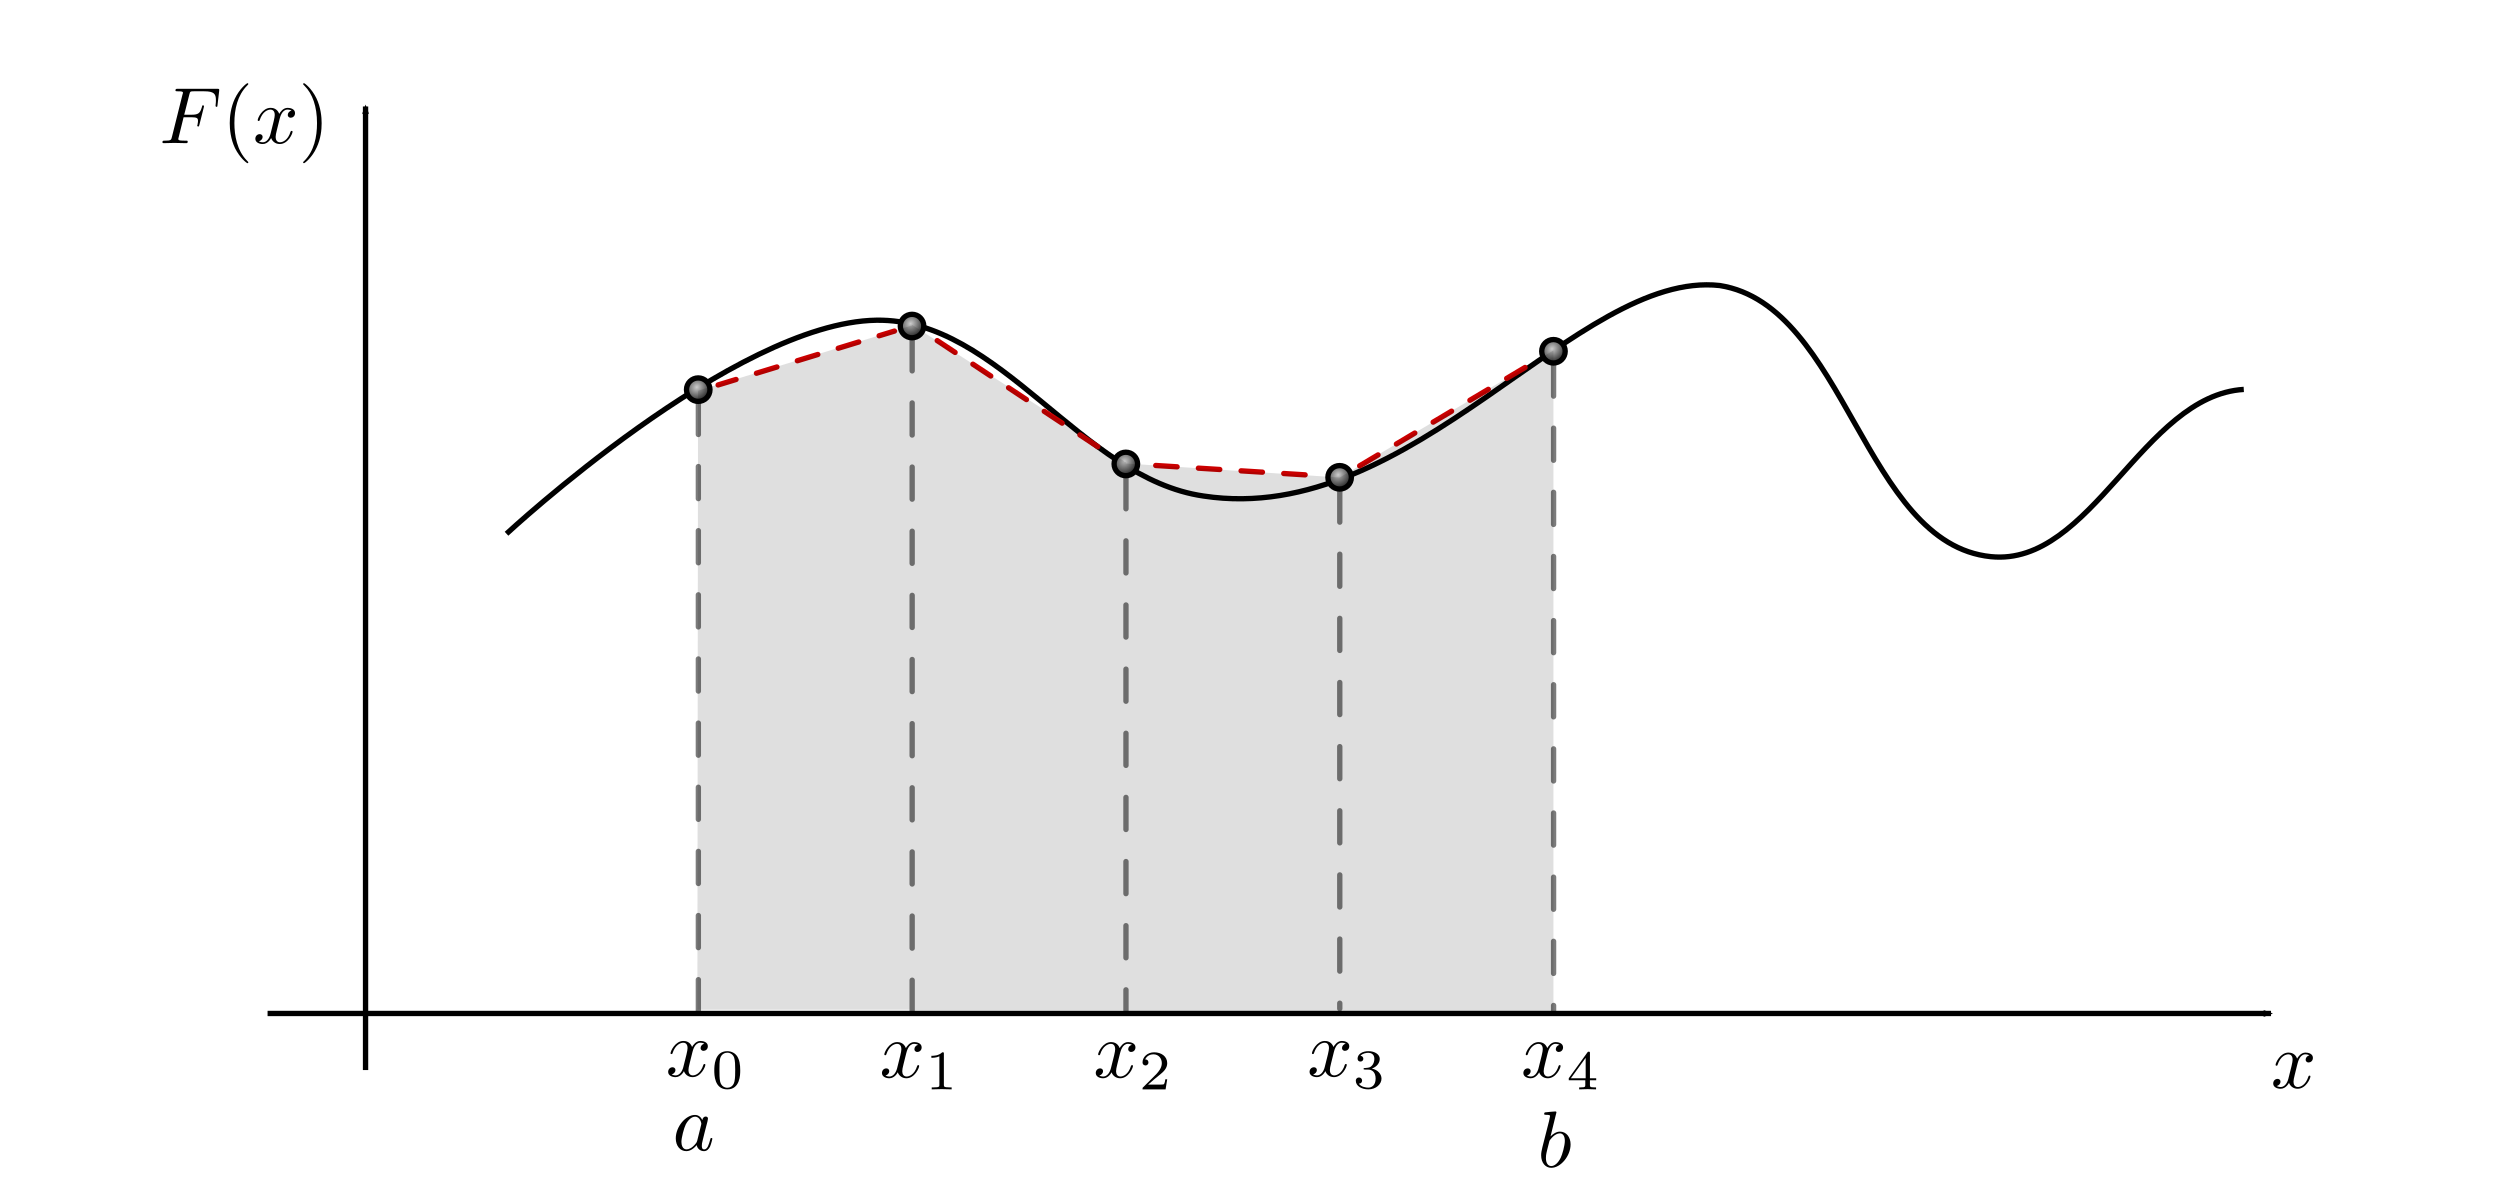 <?xml version="1.0" encoding="UTF-8" standalone="no"?>
<!-- Created with Inkscape (http://www.inkscape.org/) -->

<svg
   xmlns:ns0="http://www.iki.fi/pav/software/textext/"
   xmlns:dc="http://purl.org/dc/elements/1.1/"
   xmlns:cc="http://creativecommons.org/ns#"
   xmlns:rdf="http://www.w3.org/1999/02/22-rdf-syntax-ns#"
   xmlns:svg="http://www.w3.org/2000/svg"
   xmlns="http://www.w3.org/2000/svg"
   xmlns:xlink="http://www.w3.org/1999/xlink"
   xmlns:sodipodi="http://sodipodi.sourceforge.net/DTD/sodipodi-0.dtd"
   xmlns:inkscape="http://www.inkscape.org/namespaces/inkscape"
   id="svg2"
   version="1.1"
   inkscape:version="0.48.3.1 r9886"
   width="467.717"
   height="223.81"
   xml:space="preserve"
   sodipodi:docname="trapezoid.svg"><defs
     id="defs6"><marker
       inkscape:stockid="Arrow2Mend"
       orient="auto"
       refY="0"
       refX="0"
       id="Arrow2Mend"
       style="overflow:visible"><path
         id="path3974"
         style="fill-rule:evenodd;stroke-width:0.625;stroke-linejoin:round"
         d="M 8.719,4.034 -2.207,0.016 8.719,-4.002 c -1.745,2.372 -1.735,5.617 -6e-7,8.035 z"
         transform="scale(-0.6,-0.6)"
         inkscape:connector-curvature="0" /></marker><radialGradient
       fx="169.906"
       fy="70.918"
       cx="169.906"
       cy="70.918"
       r="29.18"
       gradientUnits="userSpaceOnUse"
       gradientTransform="matrix(0.587,-0.659,-0.725,-0.646,248.535,278.521)"
       spreadMethod="pad"
       id="radialGradient24"><stop
         style="stop-opacity:1;stop-color:#cccccc"
         offset="0"
         id="stop26" /><stop
         style="stop-opacity:1;stop-color:#000000"
         offset="1"
         id="stop28" /></radialGradient><radialGradient
       fx="169.906"
       fy="70.918"
       cx="169.906"
       cy="70.918"
       r="29.18"
       gradientUnits="userSpaceOnUse"
       gradientTransform="matrix(0.817,-0.916,-1.009,-0.899,23.124,369.423)"
       spreadMethod="pad"
       id="radialGradient38"><stop
         style="stop-opacity:1;stop-color:#cccccc"
         offset="0"
         id="stop40" /><stop
         style="stop-opacity:1;stop-color:#000000"
         offset="1"
         id="stop42" /></radialGradient><radialGradient
       fx="169.906"
       fy="70.918"
       cx="169.906"
       cy="70.918"
       r="29.18"
       gradientUnits="userSpaceOnUse"
       gradientTransform="matrix(0.587,-0.659,-0.725,-0.646,248.535,278.521)"
       spreadMethod="pad"
       id="radialGradient24-1"><stop
         style="stop-opacity:1;stop-color:#cccccc"
         offset="0"
         id="stop26-7" /><stop
         style="stop-opacity:1;stop-color:#000000"
         offset="1"
         id="stop28-6" /></radialGradient><radialGradient
       r="29.18"
       fy="70.918"
       fx="169.906"
       cy="70.918"
       cx="169.906"
       spreadMethod="pad"
       gradientTransform="matrix(0.587,-0.659,-0.725,-0.646,248.535,278.521)"
       gradientUnits="userSpaceOnUse"
       id="radialGradient3841"
       xlink:href="#radialGradient24-1"
       inkscape:collect="always" /><radialGradient
       fx="169.906"
       fy="70.918"
       cx="169.906"
       cy="70.918"
       r="29.18"
       gradientUnits="userSpaceOnUse"
       gradientTransform="matrix(0.587,-0.659,-0.725,-0.646,248.535,278.521)"
       spreadMethod="pad"
       id="radialGradient24-0"><stop
         style="stop-opacity:1;stop-color:#cccccc"
         offset="0"
         id="stop26-0" /><stop
         style="stop-opacity:1;stop-color:#000000"
         offset="1"
         id="stop28-3" /></radialGradient><radialGradient
       r="29.18"
       fy="70.918"
       fx="169.906"
       cy="70.918"
       cx="169.906"
       spreadMethod="pad"
       gradientTransform="matrix(0.587,-0.659,-0.725,-0.646,248.535,278.521)"
       gradientUnits="userSpaceOnUse"
       id="radialGradient3049"
       xlink:href="#radialGradient24-8"
       inkscape:collect="always" /><radialGradient
       fx="169.906"
       fy="70.918"
       cx="169.906"
       cy="70.918"
       r="29.18"
       gradientUnits="userSpaceOnUse"
       gradientTransform="matrix(0.587,-0.659,-0.725,-0.646,248.535,278.521)"
       spreadMethod="pad"
       id="radialGradient24-8"><stop
         style="stop-opacity:1;stop-color:#cccccc"
         offset="0"
         id="stop26-2" /><stop
         style="stop-opacity:1;stop-color:#000000"
         offset="1"
         id="stop28-1" /></radialGradient><radialGradient
       r="29.18"
       fy="70.918"
       fx="169.906"
       cy="70.918"
       cx="169.906"
       spreadMethod="pad"
       gradientTransform="matrix(0.587,-0.659,-0.725,-0.646,248.535,278.521)"
       gradientUnits="userSpaceOnUse"
       id="radialGradient6493"
       xlink:href="#radialGradient24-8"
       inkscape:collect="always" /><radialGradient
       r="29.18"
       fy="70.918"
       fx="169.906"
       cy="70.918"
       cx="169.906"
       spreadMethod="pad"
       gradientTransform="matrix(0.587,-0.659,-0.725,-0.646,248.535,278.521)"
       gradientUnits="userSpaceOnUse"
       id="radialGradient6493-7"
       xlink:href="#radialGradient24-8-4"
       inkscape:collect="always" /><radialGradient
       fx="169.906"
       fy="70.918"
       cx="169.906"
       cy="70.918"
       r="29.18"
       gradientUnits="userSpaceOnUse"
       gradientTransform="matrix(0.587,-0.659,-0.725,-0.646,248.535,278.521)"
       spreadMethod="pad"
       id="radialGradient24-8-4"><stop
         style="stop-opacity:1;stop-color:#cccccc"
         offset="0"
         id="stop26-2-7" /><stop
         style="stop-opacity:1;stop-color:#000000"
         offset="1"
         id="stop28-1-4" /></radialGradient><radialGradient
       r="29.18"
       fy="70.918"
       fx="169.906"
       cy="70.918"
       cx="169.906"
       spreadMethod="pad"
       gradientTransform="matrix(0.587,-0.659,-0.725,-0.646,248.535,278.521)"
       gradientUnits="userSpaceOnUse"
       id="radialGradient6533"
       xlink:href="#radialGradient24-8-4"
       inkscape:collect="always" /><radialGradient
       r="29.18"
       fy="70.918"
       fx="169.906"
       cy="70.918"
       cx="169.906"
       spreadMethod="pad"
       gradientTransform="matrix(0.587,-0.659,-0.725,-0.646,248.535,278.521)"
       gradientUnits="userSpaceOnUse"
       id="radialGradient6533-9"
       xlink:href="#radialGradient24-8-4-8"
       inkscape:collect="always" /><radialGradient
       fx="169.906"
       fy="70.918"
       cx="169.906"
       cy="70.918"
       r="29.18"
       gradientUnits="userSpaceOnUse"
       gradientTransform="matrix(0.587,-0.659,-0.725,-0.646,248.535,278.521)"
       spreadMethod="pad"
       id="radialGradient24-8-4-8"><stop
         style="stop-opacity:1;stop-color:#cccccc"
         offset="0"
         id="stop26-2-7-9" /><stop
         style="stop-opacity:1;stop-color:#000000"
         offset="1"
         id="stop28-1-4-8" /></radialGradient><radialGradient
       r="29.18"
       fy="70.918"
       fx="169.906"
       cy="70.918"
       cx="169.906"
       spreadMethod="pad"
       gradientTransform="matrix(0.587,-0.659,-0.725,-0.646,248.535,278.521)"
       gradientUnits="userSpaceOnUse"
       id="radialGradient6573"
       xlink:href="#radialGradient24-8-4-8"
       inkscape:collect="always" /><radialGradient
       r="29.18"
       fy="70.918"
       fx="169.906"
       cy="70.918"
       cx="169.906"
       spreadMethod="pad"
       gradientTransform="matrix(0.587,-0.659,-0.725,-0.646,248.535,278.521)"
       gradientUnits="userSpaceOnUse"
       id="radialGradient6573-4"
       xlink:href="#radialGradient24-8-4-8-3"
       inkscape:collect="always" /><radialGradient
       fx="169.906"
       fy="70.918"
       cx="169.906"
       cy="70.918"
       r="29.18"
       gradientUnits="userSpaceOnUse"
       gradientTransform="matrix(0.587,-0.659,-0.725,-0.646,248.535,278.521)"
       spreadMethod="pad"
       id="radialGradient24-8-4-8-3"><stop
         style="stop-opacity:1;stop-color:#cccccc"
         offset="0"
         id="stop26-2-7-9-7" /><stop
         style="stop-opacity:1;stop-color:#000000"
         offset="1"
         id="stop28-1-4-8-7" /></radialGradient><radialGradient
       r="29.18"
       fy="70.918"
       fx="169.906"
       cy="70.918"
       cx="169.906"
       spreadMethod="pad"
       gradientTransform="matrix(0.587,-0.659,-0.725,-0.646,248.535,278.521)"
       gradientUnits="userSpaceOnUse"
       id="radialGradient6613"
       xlink:href="#radialGradient24-8-4-8-3"
       inkscape:collect="always" /><radialGradient
       r="29.18"
       fy="70.918"
       fx="169.906"
       cy="70.918"
       cx="169.906"
       spreadMethod="pad"
       gradientTransform="matrix(0.587,-0.659,-0.725,-0.646,248.535,278.521)"
       gradientUnits="userSpaceOnUse"
       id="radialGradient6613-1"
       xlink:href="#radialGradient24-8-4-8-3-2"
       inkscape:collect="always" /><radialGradient
       fx="169.906"
       fy="70.918"
       cx="169.906"
       cy="70.918"
       r="29.18"
       gradientUnits="userSpaceOnUse"
       gradientTransform="matrix(0.587,-0.659,-0.725,-0.646,248.535,278.521)"
       spreadMethod="pad"
       id="radialGradient24-8-4-8-3-2"><stop
         style="stop-opacity:1;stop-color:#cccccc"
         offset="0"
         id="stop26-2-7-9-7-7" /><stop
         style="stop-opacity:1;stop-color:#000000"
         offset="1"
         id="stop28-1-4-8-7-6" /></radialGradient><radialGradient
       r="29.18"
       fy="70.918"
       fx="169.906"
       cy="70.918"
       cx="169.906"
       spreadMethod="pad"
       gradientTransform="matrix(0.587,-0.659,-0.725,-0.646,248.535,278.521)"
       gradientUnits="userSpaceOnUse"
       id="radialGradient6653"
       xlink:href="#radialGradient24-8-4-8-3-2"
       inkscape:collect="always" /></defs><sodipodi:namedview
     pagecolor="#ffffff"
     bordercolor="#666666"
     borderopacity="1"
     objecttolerance="10"
     gridtolerance="10"
     guidetolerance="10"
     inkscape:pageopacity="0"
     inkscape:pageshadow="2"
     inkscape:window-width="1856"
     inkscape:window-height="1056"
     id="namedview4"
     showgrid="false"
     inkscape:zoom="1.7727699"
     inkscape:cx="194.68958"
     inkscape:cy="85.848878"
     inkscape:window-x="64"
     inkscape:window-y="24"
     inkscape:window-maximized="1"
     inkscape:current-layer="g10" /><g
     id="g10"
     inkscape:groupmode="layer"
     inkscape:label="1-1"
     transform="matrix(1.25,0,0,-1.25,0,223.81)"><path
       style="fill:none;stroke:#000000;stroke-width:0.8;stroke-linecap:butt;stroke-linejoin:miter;stroke-miterlimit:4;stroke-opacity:1;stroke-dasharray:none;stroke-dashoffset:0;marker-end:url(#Arrow2Mend)"
       d="m 40.047,27.362 299.856,0"
       id="path3034"
       inkscape:connector-curvature="0" /><path
       style="fill:none;stroke:#000000;stroke-width:0.8;stroke-linecap:butt;stroke-linejoin:miter;stroke-miterlimit:4;stroke-opacity:1;stroke-dasharray:none;stroke-dashoffset:0;marker-end:url(#Arrow2Mend)"
       d="m 54.711,18.893 0,144.219"
       id="path3034-2"
       inkscape:connector-curvature="0" /><g
       id="g4722"
       ns0:preamble=""
       ns0:text="$x$"
       transform="matrix(1.2,0,0,-1.2,71.753,177.94)"><defs
         id="defs4724"><g
           id="g4726"><symbol
             style="overflow:visible"
             id="textext-3cd618fc-0"
             overflow="visible"><path
               inkscape:connector-curvature="0"
               id="path4729"
               d="M 3.328,-3.016 C 3.391,-3.266 3.625,-4.188 4.312,-4.188 c 0.047,0 0.297,0 0.5,0.125 C 4.531,-4 4.344,-3.766 4.344,-3.516 c 0,0.156 0.109,0.344 0.375,0.344 0.219,0 0.531,-0.172 0.531,-0.578 0,-0.516 -0.578,-0.656 -0.922,-0.656 -0.578,0 -0.922,0.531 -1.047,0.75 -0.25,-0.656 -0.781,-0.75 -1.078,-0.75 -1.031,0 -1.609,1.281 -1.609,1.531 0,0.109 0.109,0.109 0.125,0.109 0.078,0 0.109,-0.031 0.125,-0.109 0.344,-1.062 1,-1.312 1.344,-1.312 0.188,0 0.531,0.094 0.531,0.672 0,0.312 -0.172,0.969 -0.531,2.375 -0.156,0.609 -0.516,1.031 -0.953,1.031 -0.062,0 -0.281,0 -0.5,-0.125 0.25,-0.062 0.469,-0.266 0.469,-0.547 0,-0.266 -0.219,-0.344 -0.359,-0.344 -0.312,0 -0.547,0.25 -0.547,0.578 0,0.453 0.484,0.656 0.922,0.656 0.672,0 1.031,-0.703 1.047,-0.75 0.125,0.359 0.484,0.75 1.078,0.75 1.031,0 1.594,-1.281 1.594,-1.531 0,-0.109 -0.078,-0.109 -0.109,-0.109 -0.094,0 -0.109,0.047 -0.141,0.109 -0.328,1.078 -1,1.312 -1.312,1.312 -0.391,0 -0.547,-0.312 -0.547,-0.656 0,-0.219 0.047,-0.438 0.156,-0.875 z m 0,0"
               style="stroke:none" /></symbol></g></defs><g
         id="textext-3cd618fc-1"><g
           id="g4732"
           style="fill:#000000;fill-opacity:1"><use
             height="1052.362"
             width="744.094"
             id="use4734"
             y="134.765"
             x="223.432"
             xlink:href="#textext-3cd618fc-0" /></g></g></g><path
       style="fill:none;stroke:#000000;stroke-width:0.8px;stroke-linecap:butt;stroke-linejoin:miter;stroke-opacity:1"
       d="m 75.811,99.16 c 0,0 34.053,31.636 55.358,31.961 18.527,0.282 30.625,-23.674 48.966,-26.314 31.36,-4.782 55.857,33.878 77.268,31.505 18.893,-3.002 21.547,-38.66 40.58,-40.58 15.048,-1.517 22.746,24.119 37.843,25.032"
       id="path4786"
       inkscape:connector-curvature="0"
       sodipodi:nodetypes="caccac" /><g
       transform="matrix(0.099,0,0,0.099,74.897,109.144)"
       id="g22"
       style="stroke:#000000;stroke-width:8.065;stroke-miterlimit:4;stroke-opacity:1;stroke-dasharray:none"><path
         inkscape:connector-curvature="0"
         id="path30"
         style="fill:url(#radialGradient6493);fill-opacity:1;fill-rule:nonzero;stroke:#000000;stroke-width:8.065;stroke-miterlimit:4;stroke-opacity:1;stroke-dasharray:none"
         d="m 316.824,117.019 c 0,-9.808 -7.953,-17.762 -17.762,-17.762 -9.808,0 -17.761,7.954 -17.761,17.762 0,9.809 7.953,17.762 17.761,17.762 9.809,0 17.762,-7.953 17.762,-17.762 z" /></g><path
       style="fill:none;stroke:#000000;stroke-width:0.8;stroke-linecap:round;stroke-linejoin:miter;stroke-miterlimit:4;stroke-opacity:0.516;stroke-dasharray:4.8, 4.8;stroke-dashoffset:0"
       d="m 104.523,118.819 0,-91.219"
       id="path6514"
       inkscape:connector-curvature="0" /><g
       transform="matrix(0.099,0,0,0.099,106.897,118.664)"
       id="g22-1"
       style="stroke:#000000;stroke-width:8.065;stroke-miterlimit:4;stroke-opacity:1;stroke-dasharray:none"><path
         inkscape:connector-curvature="0"
         id="path30-5"
         style="fill:url(#radialGradient6533);fill-opacity:1;fill-rule:nonzero;stroke:#000000;stroke-width:8.065;stroke-miterlimit:4;stroke-opacity:1;stroke-dasharray:none"
         d="m 316.824,117.019 c 0,-9.808 -7.953,-17.762 -17.762,-17.762 -9.808,0 -17.761,7.954 -17.761,17.762 0,9.809 7.953,17.762 17.761,17.762 9.809,0 17.762,-7.953 17.762,-17.762 z" /></g><path
       style="fill:none;stroke:#000000;stroke-width:0.8;stroke-linecap:round;stroke-linejoin:miter;stroke-miterlimit:4;stroke-opacity:0.516;stroke-dasharray:4.8, 4.8;stroke-dashoffset:0"
       d="m 136.523,128.339 0,-101.019"
       id="path6514-9"
       inkscape:connector-curvature="0"
       sodipodi:nodetypes="cc" /><g
       transform="matrix(0.099,0,0,0.099,138.897,98.024)"
       id="g22-1-8"
       style="stroke:#000000;stroke-width:8.065;stroke-miterlimit:4;stroke-opacity:1;stroke-dasharray:none"><path
         inkscape:connector-curvature="0"
         id="path30-5-4"
         style="fill:url(#radialGradient6573);fill-opacity:1;fill-rule:nonzero;stroke:#000000;stroke-width:8.065;stroke-miterlimit:4;stroke-opacity:1;stroke-dasharray:none"
         d="m 316.824,117.019 c 0,-9.808 -7.953,-17.762 -17.762,-17.762 -9.808,0 -17.761,7.954 -17.761,17.762 0,9.809 7.953,17.762 17.761,17.762 9.809,0 17.762,-7.953 17.762,-17.762 z" /></g><path
       style="fill:none;stroke:#000000;stroke-width:0.8;stroke-linecap:round;stroke-linejoin:miter;stroke-miterlimit:4;stroke-opacity:0.516;stroke-dasharray:4.8, 4.8;stroke-dashoffset:0"
       d="m 168.523,107.699 0,-80.219"
       id="path6514-9-6"
       inkscape:connector-curvature="0"
       sodipodi:nodetypes="cc" /><g
       transform="matrix(0.099,0,0,0.099,170.897,96.024)"
       id="g22-1-8-1"
       style="stroke:#000000;stroke-width:8.065;stroke-miterlimit:4;stroke-opacity:1;stroke-dasharray:none"><path
         inkscape:connector-curvature="0"
         id="path30-5-4-8"
         style="fill:url(#radialGradient6613);fill-opacity:1;fill-rule:nonzero;stroke:#000000;stroke-width:8.065;stroke-miterlimit:4;stroke-opacity:1;stroke-dasharray:none"
         d="m 316.824,117.019 c 0,-9.808 -7.953,-17.762 -17.762,-17.762 -9.808,0 -17.761,7.954 -17.761,17.762 0,9.809 7.953,17.762 17.761,17.762 9.809,0 17.762,-7.953 17.762,-17.762 z" /></g><path
       style="fill:none;stroke:#000000;stroke-width:0.8;stroke-linecap:round;stroke-linejoin:miter;stroke-miterlimit:4;stroke-opacity:0.516;stroke-dasharray:4.8, 4.8;stroke-dashoffset:0"
       d="m 200.523,105.699 0,-77.619"
       id="path6514-9-6-6"
       inkscape:connector-curvature="0"
       sodipodi:nodetypes="cc" /><g
       transform="matrix(0.099,0,0,0.099,202.897,114.888)"
       id="g22-1-8-1-2"
       style="stroke:#000000;stroke-width:8.065;stroke-miterlimit:4;stroke-opacity:1;stroke-dasharray:none"><path
         inkscape:connector-curvature="0"
         id="path30-5-4-8-0"
         style="fill:url(#radialGradient6653);fill-opacity:1;fill-rule:nonzero;stroke:#000000;stroke-width:8.065;stroke-miterlimit:4;stroke-opacity:1;stroke-dasharray:none"
         d="m 316.824,117.019 c 0,-9.808 -7.953,-17.762 -17.762,-17.762 -9.808,0 -17.761,7.954 -17.761,17.762 0,9.809 7.953,17.762 17.761,17.762 9.809,0 17.762,-7.953 17.762,-17.762 z" /></g><path
       style="fill:none;stroke:#000000;stroke-width:0.8;stroke-linecap:round;stroke-linejoin:miter;stroke-miterlimit:4;stroke-opacity:0.516;stroke-dasharray:4.8, 4.8;stroke-dashoffset:0"
       d="m 232.523,124.562 0,-97.119"
       id="path6514-9-6-6-3"
       inkscape:connector-curvature="0"
       sodipodi:nodetypes="cc" /><g
       id="g6695"
       ns0:preamble=""
       ns0:text="$a$"
       transform="matrix(1.2,0,0,-1.2,-167.462,168.607)"><defs
         id="defs6697"><g
           id="g6699"><symbol
             id="textext-f25c7ee7-0"
             overflow="visible"
             style="overflow:visible"><path
               id="path6702"
               d="M 3.719,-3.766 C 3.531,-4.141 3.25,-4.406 2.797,-4.406 c -1.156,0 -2.391,1.469 -2.391,2.922 0,0.938 0.547,1.594 1.312,1.594 0.203,0 0.703,-0.047 1.297,-0.75 0.078,0.422 0.438,0.75 0.906,0.75 0.359,0 0.578,-0.234 0.75,-0.547 0.156,-0.359 0.297,-0.969 0.297,-0.984 0,-0.109 -0.094,-0.109 -0.125,-0.109 -0.094,0 -0.109,0.047 -0.141,0.188 -0.172,0.641 -0.344,1.234 -0.75,1.234 -0.281,0 -0.297,-0.266 -0.297,-0.453 0,-0.219 0.016,-0.312 0.125,-0.75 C 3.891,-1.719 3.906,-1.828 4,-2.203 L 4.359,-3.594 c 0.062,-0.281 0.062,-0.297 0.062,-0.344 0,-0.172 -0.109,-0.266 -0.281,-0.266 -0.25,0 -0.391,0.219 -0.422,0.438 z M 3.078,-1.188 C 3.016,-1 3.016,-0.984 2.875,-0.812 2.438,-0.266 2.031,-0.109 1.75,-0.109 c -0.5,0 -0.641,-0.547 -0.641,-0.938 0,-0.5 0.312,-1.719 0.547,-2.188 0.312,-0.578 0.75,-0.953 1.156,-0.953 0.641,0 0.781,0.812 0.781,0.875 0,0.062 -0.016,0.125 -0.031,0.172 z m 0,0"
               style="stroke:none"
               inkscape:connector-curvature="0" /></symbol></g></defs><g
         id="textext-f25c7ee7-1"><g
           id="g6705"
           style="fill:#000000;fill-opacity:1"><use
             id="use6707"
             y="134.765"
             x="223.432"
             xlink:href="#textext-f25c7ee7-0"
             width="744.094"
             height="1052.362" /></g></g></g><g
       transform="matrix(1.2,0,0,-1.2,-38.016,166.111)"
       ns0:text="$b$"
       ns0:preamble=""
       id="g6800"><defs
         id="defs6802"><g
           id="g6804"><symbol
             style="overflow:visible"
             overflow="visible"
             id="textext-9a09d5dc-0"><path
               inkscape:connector-curvature="0"
               style="stroke:none"
               d="m 2.375,-6.812 c 0,0 0,-0.109 -0.125,-0.109 -0.219,0 -0.953,0.078 -1.219,0.109 -0.078,0 -0.188,0.016 -0.188,0.188 0,0.125 0.094,0.125 0.25,0.125 0.469,0 0.484,0.062 0.484,0.172 0,0.062 -0.078,0.406 -0.125,0.609 l -0.828,3.25 c -0.109,0.5 -0.156,0.672 -0.156,1.016 0,0.938 0.531,1.562 1.266,1.562 1.172,0 2.406,-1.484 2.406,-2.922 0,-0.906 -0.531,-1.594 -1.328,-1.594 -0.453,0 -0.875,0.297 -1.172,0.594 z M 1.453,-3.047 C 1.5,-3.266 1.5,-3.281 1.594,-3.391 2.078,-4.031 2.531,-4.188 2.797,-4.188 c 0.359,0 0.625,0.297 0.625,0.938 0,0.594 -0.328,1.734 -0.516,2.109 -0.328,0.672 -0.781,1.031 -1.172,1.031 -0.344,0 -0.672,-0.266 -0.672,-1 0,-0.203 0,-0.391 0.156,-1.016 z m 0,0"
               id="path6807" /></symbol></g></defs><g
         id="textext-9a09d5dc-1"><g
           style="fill:#000000;fill-opacity:1"
           id="g6810"><use
             height="1052.362"
             width="744.094"
             xlink:href="#textext-9a09d5dc-0"
             x="223.432"
             y="134.765"
             id="use6812" /></g></g></g><g
       id="g6874"
       transform="matrix(1.2,0,0,-1.2,-168.475,179.68)"
       ns0:preamble=""
       ns0:text="$x_0$"><defs
         id="defs6876"><g
           id="g6878"><symbol
             style="overflow:visible"
             id="textext-83331c2f-0"
             overflow="visible"><path
               inkscape:connector-curvature="0"
               id="path6881"
               d="M 3.328,-3.016 C 3.391,-3.266 3.625,-4.188 4.312,-4.188 c 0.047,0 0.297,0 0.5,0.125 C 4.531,-4 4.344,-3.766 4.344,-3.516 c 0,0.156 0.109,0.344 0.375,0.344 0.219,0 0.531,-0.172 0.531,-0.578 0,-0.516 -0.578,-0.656 -0.922,-0.656 -0.578,0 -0.922,0.531 -1.047,0.75 -0.25,-0.656 -0.781,-0.75 -1.078,-0.75 -1.031,0 -1.609,1.281 -1.609,1.531 0,0.109 0.109,0.109 0.125,0.109 0.078,0 0.109,-0.031 0.125,-0.109 0.344,-1.062 1,-1.312 1.344,-1.312 0.188,0 0.531,0.094 0.531,0.672 0,0.312 -0.172,0.969 -0.531,2.375 -0.156,0.609 -0.516,1.031 -0.953,1.031 -0.062,0 -0.281,0 -0.5,-0.125 0.25,-0.062 0.469,-0.266 0.469,-0.547 0,-0.266 -0.219,-0.344 -0.359,-0.344 -0.312,0 -0.547,0.25 -0.547,0.578 0,0.453 0.484,0.656 0.922,0.656 0.672,0 1.031,-0.703 1.047,-0.75 0.125,0.359 0.484,0.75 1.078,0.75 1.031,0 1.594,-1.281 1.594,-1.531 0,-0.109 -0.078,-0.109 -0.109,-0.109 -0.094,0 -0.109,0.047 -0.141,0.109 -0.328,1.078 -1,1.312 -1.312,1.312 -0.391,0 -0.547,-0.312 -0.547,-0.656 0,-0.219 0.047,-0.438 0.156,-0.875 z m 0,0"
               style="stroke:none" /></symbol><symbol
             style="overflow:visible"
             id="textext-83331c2f-1"
             overflow="visible"><path
               inkscape:connector-curvature="0"
               id="path6884"
               d="M 3.594,-2.219 C 3.594,-2.984 3.5,-3.547 3.188,-4.031 2.969,-4.344 2.531,-4.625 1.984,-4.625 c -1.625,0 -1.625,1.906 -1.625,2.406 0,0.5 0,2.359 1.625,2.359 1.609,0 1.609,-1.859 1.609,-2.359 z M 1.984,-0.062 c -0.328,0 -0.75,-0.188 -0.891,-0.75 C 1,-1.219 1,-1.797 1,-2.312 1,-2.828 1,-3.359 1.094,-3.734 1.25,-4.281 1.688,-4.438 1.984,-4.438 c 0.375,0 0.734,0.234 0.859,0.641 0.109,0.375 0.125,0.875 0.125,1.484 0,0.516 0,1.031 -0.094,1.469 -0.141,0.641 -0.609,0.781 -0.891,0.781 z m 0,0"
               style="stroke:none" /></symbol></g></defs><g
         id="textext-83331c2f-2"><g
           id="g6887"
           style="fill:#000000;fill-opacity:1"><use
             height="1052.362"
             width="744.094"
             id="use6889"
             y="134.765"
             x="223.432"
             xlink:href="#textext-83331c2f-0" /></g><g
           id="g6891"
           style="fill:#000000;fill-opacity:1"><use
             height="1052.362"
             width="744.094"
             id="use6893"
             y="136.259"
             x="229.126"
             xlink:href="#textext-83331c2f-1" /></g></g></g><g
       ns0:text="$x_1$"
       ns0:preamble=""
       transform="matrix(1.2,0,0,-1.2,-136.475,179.511)"
       id="g7022"><defs
         id="defs7024"><g
           id="g7026"><symbol
             style="overflow:visible"
             overflow="visible"
             id="textext-530540ae-0"><path
               inkscape:connector-curvature="0"
               style="stroke:none"
               d="M 3.328,-3.016 C 3.391,-3.266 3.625,-4.188 4.312,-4.188 c 0.047,0 0.297,0 0.5,0.125 C 4.531,-4 4.344,-3.766 4.344,-3.516 c 0,0.156 0.109,0.344 0.375,0.344 0.219,0 0.531,-0.172 0.531,-0.578 0,-0.516 -0.578,-0.656 -0.922,-0.656 -0.578,0 -0.922,0.531 -1.047,0.75 -0.25,-0.656 -0.781,-0.75 -1.078,-0.75 -1.031,0 -1.609,1.281 -1.609,1.531 0,0.109 0.109,0.109 0.125,0.109 0.078,0 0.109,-0.031 0.125,-0.109 0.344,-1.062 1,-1.312 1.344,-1.312 0.188,0 0.531,0.094 0.531,0.672 0,0.312 -0.172,0.969 -0.531,2.375 -0.156,0.609 -0.516,1.031 -0.953,1.031 -0.062,0 -0.281,0 -0.5,-0.125 0.25,-0.062 0.469,-0.266 0.469,-0.547 0,-0.266 -0.219,-0.344 -0.359,-0.344 -0.312,0 -0.547,0.25 -0.547,0.578 0,0.453 0.484,0.656 0.922,0.656 0.672,0 1.031,-0.703 1.047,-0.75 0.125,0.359 0.484,0.75 1.078,0.75 1.031,0 1.594,-1.281 1.594,-1.531 0,-0.109 -0.078,-0.109 -0.109,-0.109 -0.094,0 -0.109,0.047 -0.141,0.109 -0.328,1.078 -1,1.312 -1.312,1.312 -0.391,0 -0.547,-0.312 -0.547,-0.656 0,-0.219 0.047,-0.438 0.156,-0.875 z m 0,0"
               id="path7029" /></symbol><symbol
             style="overflow:visible"
             overflow="visible"
             id="textext-530540ae-1"><path
               inkscape:connector-curvature="0"
               style="stroke:none"
               d="m 2.328,-4.438 c 0,-0.188 0,-0.188 -0.203,-0.188 -0.453,0.438 -1.078,0.438 -1.359,0.438 l 0,0.25 c 0.156,0 0.625,0 1,-0.188 l 0,3.547 c 0,0.234 0,0.328 -0.688,0.328 l -0.266,0 0,0.25 c 0.125,0 0.984,-0.031 1.234,-0.031 0.219,0 1.094,0.031 1.25,0.031 l 0,-0.25 -0.266,0 c -0.703,0 -0.703,-0.094 -0.703,-0.328 z m 0,0"
               id="path7032" /></symbol></g></defs><g
         id="textext-530540ae-2"><g
           style="fill:#000000;fill-opacity:1"
           id="g7035"><use
             height="1052.362"
             width="744.094"
             xlink:href="#textext-530540ae-0"
             x="223.432"
             y="134.765"
             id="use7037" /></g><g
           style="fill:#000000;fill-opacity:1"
           id="g7039"><use
             height="1052.362"
             width="744.094"
             xlink:href="#textext-530540ae-1"
             x="229.126"
             y="136.259"
             id="use7041" /></g></g></g><g
       id="g7143"
       ns0:preamble=""
       ns0:text="$x_2$"
       transform="matrix(1.2,0,0,-1.2,-104.475,179.511)"><defs
         id="defs7145"><g
           id="g7147"><symbol
             id="textext-99b93d9a-0"
             overflow="visible"
             style="overflow:visible"><path
               id="path7150"
               d="M 3.328,-3.016 C 3.391,-3.266 3.625,-4.188 4.312,-4.188 c 0.047,0 0.297,0 0.5,0.125 C 4.531,-4 4.344,-3.766 4.344,-3.516 c 0,0.156 0.109,0.344 0.375,0.344 0.219,0 0.531,-0.172 0.531,-0.578 0,-0.516 -0.578,-0.656 -0.922,-0.656 -0.578,0 -0.922,0.531 -1.047,0.75 -0.25,-0.656 -0.781,-0.75 -1.078,-0.75 -1.031,0 -1.609,1.281 -1.609,1.531 0,0.109 0.109,0.109 0.125,0.109 0.078,0 0.109,-0.031 0.125,-0.109 0.344,-1.062 1,-1.312 1.344,-1.312 0.188,0 0.531,0.094 0.531,0.672 0,0.312 -0.172,0.969 -0.531,2.375 -0.156,0.609 -0.516,1.031 -0.953,1.031 -0.062,0 -0.281,0 -0.5,-0.125 0.25,-0.062 0.469,-0.266 0.469,-0.547 0,-0.266 -0.219,-0.344 -0.359,-0.344 -0.312,0 -0.547,0.25 -0.547,0.578 0,0.453 0.484,0.656 0.922,0.656 0.672,0 1.031,-0.703 1.047,-0.75 0.125,0.359 0.484,0.75 1.078,0.75 1.031,0 1.594,-1.281 1.594,-1.531 0,-0.109 -0.078,-0.109 -0.109,-0.109 -0.094,0 -0.109,0.047 -0.141,0.109 -0.328,1.078 -1,1.312 -1.312,1.312 -0.391,0 -0.547,-0.312 -0.547,-0.656 0,-0.219 0.047,-0.438 0.156,-0.875 z m 0,0"
               style="stroke:none"
               inkscape:connector-curvature="0" /></symbol><symbol
             id="textext-99b93d9a-1"
             overflow="visible"
             style="overflow:visible"><path
               id="path7153"
               d="m 3.516,-1.266 -0.234,0 c -0.016,0.156 -0.094,0.562 -0.188,0.625 -0.047,0.047 -0.578,0.047 -0.688,0.047 l -1.281,0 c 0.734,-0.641 0.984,-0.844 1.391,-1.172 0.516,-0.406 1,-0.844 1,-1.5 0,-0.844 -0.734,-1.359 -1.625,-1.359 -0.859,0 -1.453,0.609 -1.453,1.25 0,0.344 0.297,0.391 0.375,0.391 0.156,0 0.359,-0.125 0.359,-0.375 0,-0.125 -0.047,-0.375 -0.406,-0.375 C 0.984,-4.219 1.453,-4.375 1.781,-4.375 c 0.703,0 1.062,0.547 1.062,1.109 0,0.609 -0.438,1.078 -0.656,1.328 L 0.516,-0.266 C 0.438,-0.203 0.438,-0.188 0.438,0 l 2.875,0 z m 0,0"
               style="stroke:none"
               inkscape:connector-curvature="0" /></symbol></g></defs><g
         id="textext-99b93d9a-2"><g
           id="g7156"
           style="fill:#000000;fill-opacity:1"><use
             id="use7158"
             y="134.765"
             x="223.432"
             xlink:href="#textext-99b93d9a-0"
             width="744.094"
             height="1052.362" /></g><g
           id="g7160"
           style="fill:#000000;fill-opacity:1"><use
             id="use7162"
             y="136.259"
             x="229.126"
             xlink:href="#textext-99b93d9a-1"
             width="744.094"
             height="1052.362" /></g></g></g><g
       ns0:text="$x_3$"
       ns0:preamble=""
       transform="matrix(1.2,0,0,-1.2,-72.475,179.68)"
       id="g7339"><defs
         id="defs7341"><g
           id="g7343"><symbol
             style="overflow:visible"
             overflow="visible"
             id="textext-30ef5fd8-0"><path
               inkscape:connector-curvature="0"
               style="stroke:none"
               d="M 3.328,-3.016 C 3.391,-3.266 3.625,-4.188 4.312,-4.188 c 0.047,0 0.297,0 0.5,0.125 C 4.531,-4 4.344,-3.766 4.344,-3.516 c 0,0.156 0.109,0.344 0.375,0.344 0.219,0 0.531,-0.172 0.531,-0.578 0,-0.516 -0.578,-0.656 -0.922,-0.656 -0.578,0 -0.922,0.531 -1.047,0.75 -0.25,-0.656 -0.781,-0.75 -1.078,-0.75 -1.031,0 -1.609,1.281 -1.609,1.531 0,0.109 0.109,0.109 0.125,0.109 0.078,0 0.109,-0.031 0.125,-0.109 0.344,-1.062 1,-1.312 1.344,-1.312 0.188,0 0.531,0.094 0.531,0.672 0,0.312 -0.172,0.969 -0.531,2.375 -0.156,0.609 -0.516,1.031 -0.953,1.031 -0.062,0 -0.281,0 -0.5,-0.125 0.25,-0.062 0.469,-0.266 0.469,-0.547 0,-0.266 -0.219,-0.344 -0.359,-0.344 -0.312,0 -0.547,0.25 -0.547,0.578 0,0.453 0.484,0.656 0.922,0.656 0.672,0 1.031,-0.703 1.047,-0.75 0.125,0.359 0.484,0.75 1.078,0.75 1.031,0 1.594,-1.281 1.594,-1.531 0,-0.109 -0.078,-0.109 -0.109,-0.109 -0.094,0 -0.109,0.047 -0.141,0.109 -0.328,1.078 -1,1.312 -1.312,1.312 -0.391,0 -0.547,-0.312 -0.547,-0.656 0,-0.219 0.047,-0.438 0.156,-0.875 z m 0,0"
               id="path7346" /></symbol><symbol
             style="overflow:visible"
             overflow="visible"
             id="textext-30ef5fd8-1"><path
               inkscape:connector-curvature="0"
               style="stroke:none"
               d="m 1.906,-2.328 c 0.547,0 0.938,0.375 0.938,1.125 0,0.859 -0.516,1.125 -0.906,1.125 -0.281,0 -0.906,-0.078 -1.188,-0.5 0.328,0 0.406,-0.234 0.406,-0.391 0,-0.219 -0.172,-0.375 -0.391,-0.375 -0.188,0 -0.391,0.125 -0.391,0.406 0,0.656 0.719,1.078 1.562,1.078 0.969,0 1.641,-0.656 1.641,-1.344 0,-0.547 -0.438,-1.094 -1.203,-1.25 0.719,-0.266 0.984,-0.781 0.984,-1.219 0,-0.547 -0.625,-0.953 -1.406,-0.953 -0.766,0 -1.359,0.375 -1.359,0.938 0,0.234 0.156,0.359 0.359,0.359 0.219,0 0.359,-0.156 0.359,-0.344 0,-0.203 -0.141,-0.359 -0.359,-0.375 0.25,-0.297 0.719,-0.375 0.984,-0.375 0.312,0 0.75,0.156 0.75,0.75 0,0.297 -0.094,0.625 -0.281,0.828 -0.219,0.266 -0.422,0.281 -0.766,0.312 -0.172,0.016 -0.188,0.016 -0.219,0.016 -0.016,0 -0.078,0.016 -0.078,0.094 0,0.094 0.062,0.094 0.188,0.094 z m 0,0"
               id="path7349" /></symbol></g></defs><g
         id="textext-30ef5fd8-2"><g
           style="fill:#000000;fill-opacity:1"
           id="g7352"><use
             height="1052.362"
             width="744.094"
             xlink:href="#textext-30ef5fd8-0"
             x="223.432"
             y="134.765"
             id="use7354" /></g><g
           style="fill:#000000;fill-opacity:1"
           id="g7356"><use
             height="1052.362"
             width="744.094"
             xlink:href="#textext-30ef5fd8-1"
             x="229.126"
             y="136.259"
             id="use7358" /></g></g></g><g
       id="g7559"
       transform="matrix(1.2,0,0,-1.2,-40.475,179.511)"
       ns0:preamble=""
       ns0:text="$x_4$"><defs
         id="defs7561"><g
           id="g7563"><symbol
             style="overflow:visible"
             id="textext-cdd0bfa5-0"
             overflow="visible"><path
               inkscape:connector-curvature="0"
               id="path7566"
               d="M 3.328,-3.016 C 3.391,-3.266 3.625,-4.188 4.312,-4.188 c 0.047,0 0.297,0 0.5,0.125 C 4.531,-4 4.344,-3.766 4.344,-3.516 c 0,0.156 0.109,0.344 0.375,0.344 0.219,0 0.531,-0.172 0.531,-0.578 0,-0.516 -0.578,-0.656 -0.922,-0.656 -0.578,0 -0.922,0.531 -1.047,0.75 -0.25,-0.656 -0.781,-0.75 -1.078,-0.75 -1.031,0 -1.609,1.281 -1.609,1.531 0,0.109 0.109,0.109 0.125,0.109 0.078,0 0.109,-0.031 0.125,-0.109 0.344,-1.062 1,-1.312 1.344,-1.312 0.188,0 0.531,0.094 0.531,0.672 0,0.312 -0.172,0.969 -0.531,2.375 -0.156,0.609 -0.516,1.031 -0.953,1.031 -0.062,0 -0.281,0 -0.5,-0.125 0.25,-0.062 0.469,-0.266 0.469,-0.547 0,-0.266 -0.219,-0.344 -0.359,-0.344 -0.312,0 -0.547,0.25 -0.547,0.578 0,0.453 0.484,0.656 0.922,0.656 0.672,0 1.031,-0.703 1.047,-0.75 0.125,0.359 0.484,0.75 1.078,0.75 1.031,0 1.594,-1.281 1.594,-1.531 0,-0.109 -0.078,-0.109 -0.109,-0.109 -0.094,0 -0.109,0.047 -0.141,0.109 -0.328,1.078 -1,1.312 -1.312,1.312 -0.391,0 -0.547,-0.312 -0.547,-0.656 0,-0.219 0.047,-0.438 0.156,-0.875 z m 0,0"
               style="stroke:none" /></symbol><symbol
             style="overflow:visible"
             id="textext-cdd0bfa5-1"
             overflow="visible"><path
               inkscape:connector-curvature="0"
               id="path7569"
               d="m 3.688,-1.141 0,-0.25 -0.781,0 0,-3.109 c 0,-0.141 0,-0.203 -0.141,-0.203 -0.094,0 -0.125,0 -0.188,0.109 l -2.312,3.203 0,0.25 2.062,0 0,0.562 c 0,0.25 0,0.328 -0.578,0.328 l -0.188,0 0,0.25 C 1.922,-0.016 2.359,-0.031 2.609,-0.031 2.875,-0.031 3.312,-0.016 3.672,0 l 0,-0.25 -0.188,0 C 2.906,-0.25 2.906,-0.328 2.906,-0.578 l 0,-0.562 z M 2.375,-3.938 l 0,2.547 -1.844,0 z m 0,0"
               style="stroke:none" /></symbol></g></defs><g
         id="textext-cdd0bfa5-2"><g
           id="g7572"
           style="fill:#000000;fill-opacity:1"><use
             height="1052.362"
             width="744.094"
             id="use7574"
             y="134.765"
             x="223.432"
             xlink:href="#textext-cdd0bfa5-0" /></g><g
           id="g7576"
           style="fill:#000000;fill-opacity:1"><use
             height="1052.362"
             width="744.094"
             id="use7578"
             y="136.259"
             x="229.126"
             xlink:href="#textext-cdd0bfa5-1" /></g></g></g><path
       style="fill:none;stroke:#cb0000;stroke-width:0.8;stroke-linecap:round;stroke-linejoin:miter;stroke-miterlimit:4;stroke-opacity:1;stroke-dasharray:3.2, 3.2;stroke-dashoffset:0.4"
       d="m 107.481,121.433 26.389,8.062"
       id="path7912"
       inkscape:connector-curvature="0"
       sodipodi:nodetypes="cc" /><path
       style="fill:none;stroke:#cb0000;stroke-width:0.8;stroke-linecap:round;stroke-linejoin:miter;stroke-miterlimit:4;stroke-opacity:1;stroke-dasharray:3.2, 3.2;stroke-dashoffset:4.96"
       d="M 139.074,128.861 166.356,110.832"
       id="path7914"
       inkscape:connector-curvature="0"
       sodipodi:nodetypes="cc" /><path
       style="fill:none;stroke:#cb0000;stroke-width:0.8;stroke-linecap:round;stroke-linejoin:miter;stroke-miterlimit:4;stroke-opacity:1;stroke-dasharray:3.2, 3.2;stroke-dashoffset:4.88"
       d="m 171.462,109.476 26.086,-1.638"
       id="path7916"
       inkscape:connector-curvature="0"
       sodipodi:nodetypes="cc" /><path
       style="fill:none;stroke:#cb0000;stroke-width:0.8;stroke-linecap:round;stroke-linejoin:miter;stroke-miterlimit:4;stroke-opacity:1;stroke-dasharray:3.2, 3.2;stroke-dashoffset:5.6"
       d="m 202.813,108.917 27.363,16.274"
       id="path7918"
       inkscape:connector-curvature="0"
       sodipodi:nodetypes="cc" /><g
       id="g8433"
       ns0:preamble=""
       ns0:text="$F(x)$"
       transform="matrix(1.2,0,0,-1.2,-244.259,319.339)"><defs
         id="defs8435"><g
           id="g8437"><symbol
             style="overflow:visible"
             id="textext-999554ff-0"
             overflow="visible"><path
               inkscape:connector-curvature="0"
               id="path8440"
               d="m 3.016,-3.234 0.969,0 c 0.75,0 0.828,0.156 0.828,0.438 0,0.078 0,0.188 -0.062,0.5 C 4.719,-2.25 4.719,-2.219 4.719,-2.188 c 0,0.078 0.062,0.109 0.109,0.109 0.109,0 0.109,-0.031 0.156,-0.203 L 5.531,-4.453 C 5.562,-4.562 5.562,-4.578 5.562,-4.609 5.562,-4.625 5.547,-4.719 5.438,-4.719 5.344,-4.719 5.328,-4.672 5.297,-4.5 5.078,-3.734 4.859,-3.547 4,-3.547 l -0.906,0 0.641,-2.531 C 3.828,-6.438 3.844,-6.469 4.281,-6.469 l 1.312,0 c 1.219,0 1.453,0.328 1.453,1.094 0,0.234 0,0.266 -0.031,0.547 C 7,-4.703 7,-4.688 7,-4.656 c 0,0.047 0.031,0.125 0.125,0.125 0.109,0 0.109,-0.062 0.125,-0.25 L 7.453,-6.516 C 7.484,-6.781 7.438,-6.781 7.188,-6.781 l -4.891,0 c -0.188,0 -0.297,0 -0.297,0.203 0,0.109 0.094,0.109 0.281,0.109 0.375,0 0.656,0 0.656,0.172 0,0.047 0,0.062 -0.062,0.25 L 1.562,-0.781 c -0.094,0.391 -0.109,0.469 -0.906,0.469 -0.172,0 -0.281,0 -0.281,0.188 C 0.375,0 0.5,0 0.531,0 0.812,0 1.562,-0.031 1.844,-0.031 2.172,-0.031 3,0 3.328,0 3.422,0 3.531,0 3.531,-0.188 3.531,-0.266 3.484,-0.297 3.484,-0.297 3.453,-0.312 3.422,-0.312 3.203,-0.312 c -0.219,0 -0.266,0 -0.516,-0.016 -0.297,-0.031 -0.328,-0.078 -0.328,-0.203 0,-0.016 0,-0.078 0.047,-0.219 z m 0,0"
               style="stroke:none" /></symbol><symbol
             style="overflow:visible"
             id="textext-999554ff-1"
             overflow="visible"><path
               inkscape:connector-curvature="0"
               id="path8443"
               d="M 3.328,-3.016 C 3.391,-3.266 3.625,-4.188 4.312,-4.188 c 0.047,0 0.297,0 0.5,0.125 C 4.531,-4 4.344,-3.766 4.344,-3.516 c 0,0.156 0.109,0.344 0.375,0.344 0.219,0 0.531,-0.172 0.531,-0.578 0,-0.516 -0.578,-0.656 -0.922,-0.656 -0.578,0 -0.922,0.531 -1.047,0.75 -0.25,-0.656 -0.781,-0.75 -1.078,-0.75 -1.031,0 -1.609,1.281 -1.609,1.531 0,0.109 0.109,0.109 0.125,0.109 0.078,0 0.109,-0.031 0.125,-0.109 0.344,-1.062 1,-1.312 1.344,-1.312 0.188,0 0.531,0.094 0.531,0.672 0,0.312 -0.172,0.969 -0.531,2.375 -0.156,0.609 -0.516,1.031 -0.953,1.031 -0.062,0 -0.281,0 -0.5,-0.125 0.25,-0.062 0.469,-0.266 0.469,-0.547 0,-0.266 -0.219,-0.344 -0.359,-0.344 -0.312,0 -0.547,0.25 -0.547,0.578 0,0.453 0.484,0.656 0.922,0.656 0.672,0 1.031,-0.703 1.047,-0.75 0.125,0.359 0.484,0.75 1.078,0.75 1.031,0 1.594,-1.281 1.594,-1.531 0,-0.109 -0.078,-0.109 -0.109,-0.109 -0.094,0 -0.109,0.047 -0.141,0.109 -0.328,1.078 -1,1.312 -1.312,1.312 -0.391,0 -0.547,-0.312 -0.547,-0.656 0,-0.219 0.047,-0.438 0.156,-0.875 z m 0,0"
               style="stroke:none" /></symbol><symbol
             style="overflow:visible"
             id="textext-999554ff-2"
             overflow="visible"><path
               inkscape:connector-curvature="0"
               id="path8446"
               d="m 3.297,2.391 c 0,-0.031 0,-0.047 -0.172,-0.219 C 1.891,0.922 1.562,-0.969 1.562,-2.5 c 0,-1.734 0.375,-3.469 1.609,-4.703 0.125,-0.125 0.125,-0.141 0.125,-0.172 0,-0.078 -0.031,-0.109 -0.094,-0.109 -0.109,0 -1,0.688 -1.594,1.953 -0.5,1.094 -0.625,2.203 -0.625,3.031 0,0.781 0.109,1.984 0.656,3.125 C 2.25,1.844 3.094,2.5 3.203,2.5 c 0.062,0 0.094,-0.031 0.094,-0.109 z m 0,0"
               style="stroke:none" /></symbol><symbol
             style="overflow:visible"
             id="textext-999554ff-3"
             overflow="visible"><path
               inkscape:connector-curvature="0"
               id="path8449"
               d="m 2.875,-2.5 c 0,-0.766 -0.109,-1.969 -0.656,-3.109 -0.594,-1.219 -1.453,-1.875 -1.547,-1.875 -0.062,0 -0.109,0.047 -0.109,0.109 0,0.031 0,0.047 0.188,0.234 0.984,0.984 1.547,2.562 1.547,4.641 0,1.719 -0.359,3.469 -1.594,4.719 C 0.562,2.344 0.562,2.359 0.562,2.391 0.562,2.453 0.609,2.5 0.672,2.5 0.766,2.5 1.672,1.812 2.25,0.547 2.766,-0.547 2.875,-1.656 2.875,-2.5 z m 0,0"
               style="stroke:none" /></symbol></g></defs><g
         id="textext-999554ff-4"><g
           id="g8452"
           style="fill:#000000;fill-opacity:1"><use
             height="1052.362"
             width="744.094"
             id="use8454"
             y="134.765"
             x="223.432"
             xlink:href="#textext-999554ff-0" /></g><g
           id="g8456"
           style="fill:#000000;fill-opacity:1"><use
             height="1052.362"
             width="744.094"
             id="use8458"
             y="134.765"
             x="231.222"
             xlink:href="#textext-999554ff-2" /></g><g
           id="g8460"
           style="fill:#000000;fill-opacity:1"><use
             height="1052.362"
             width="744.094"
             id="use8462"
             y="134.765"
             x="235.097"
             xlink:href="#textext-999554ff-1" /></g><g
           id="g8464"
           style="fill:#000000;fill-opacity:1"><use
             height="1052.362"
             width="744.094"
             id="use8466"
             y="134.765"
             x="240.791"
             xlink:href="#textext-999554ff-3" /></g></g></g><path
       style="fill:#000000;fill-opacity:0.128;stroke:none"
       d="m 136.525,130.423 0,-0.075 -32.05,-9.775 -0.1,-92.65 31.875,0 0,-0.125 32,0 0,-0.225 32.25,0 32,0 0,99.025 -31.972,-19.012 -0.056,-0.006 -31.972,2.094 0,0.175 -31.875,20.5 0,0.025 -0.025,0 z"
       id="path8649"
       inkscape:connector-curvature="0"
       sodipodi:nodetypes="ccccccccccccccccccc" /></g></svg>